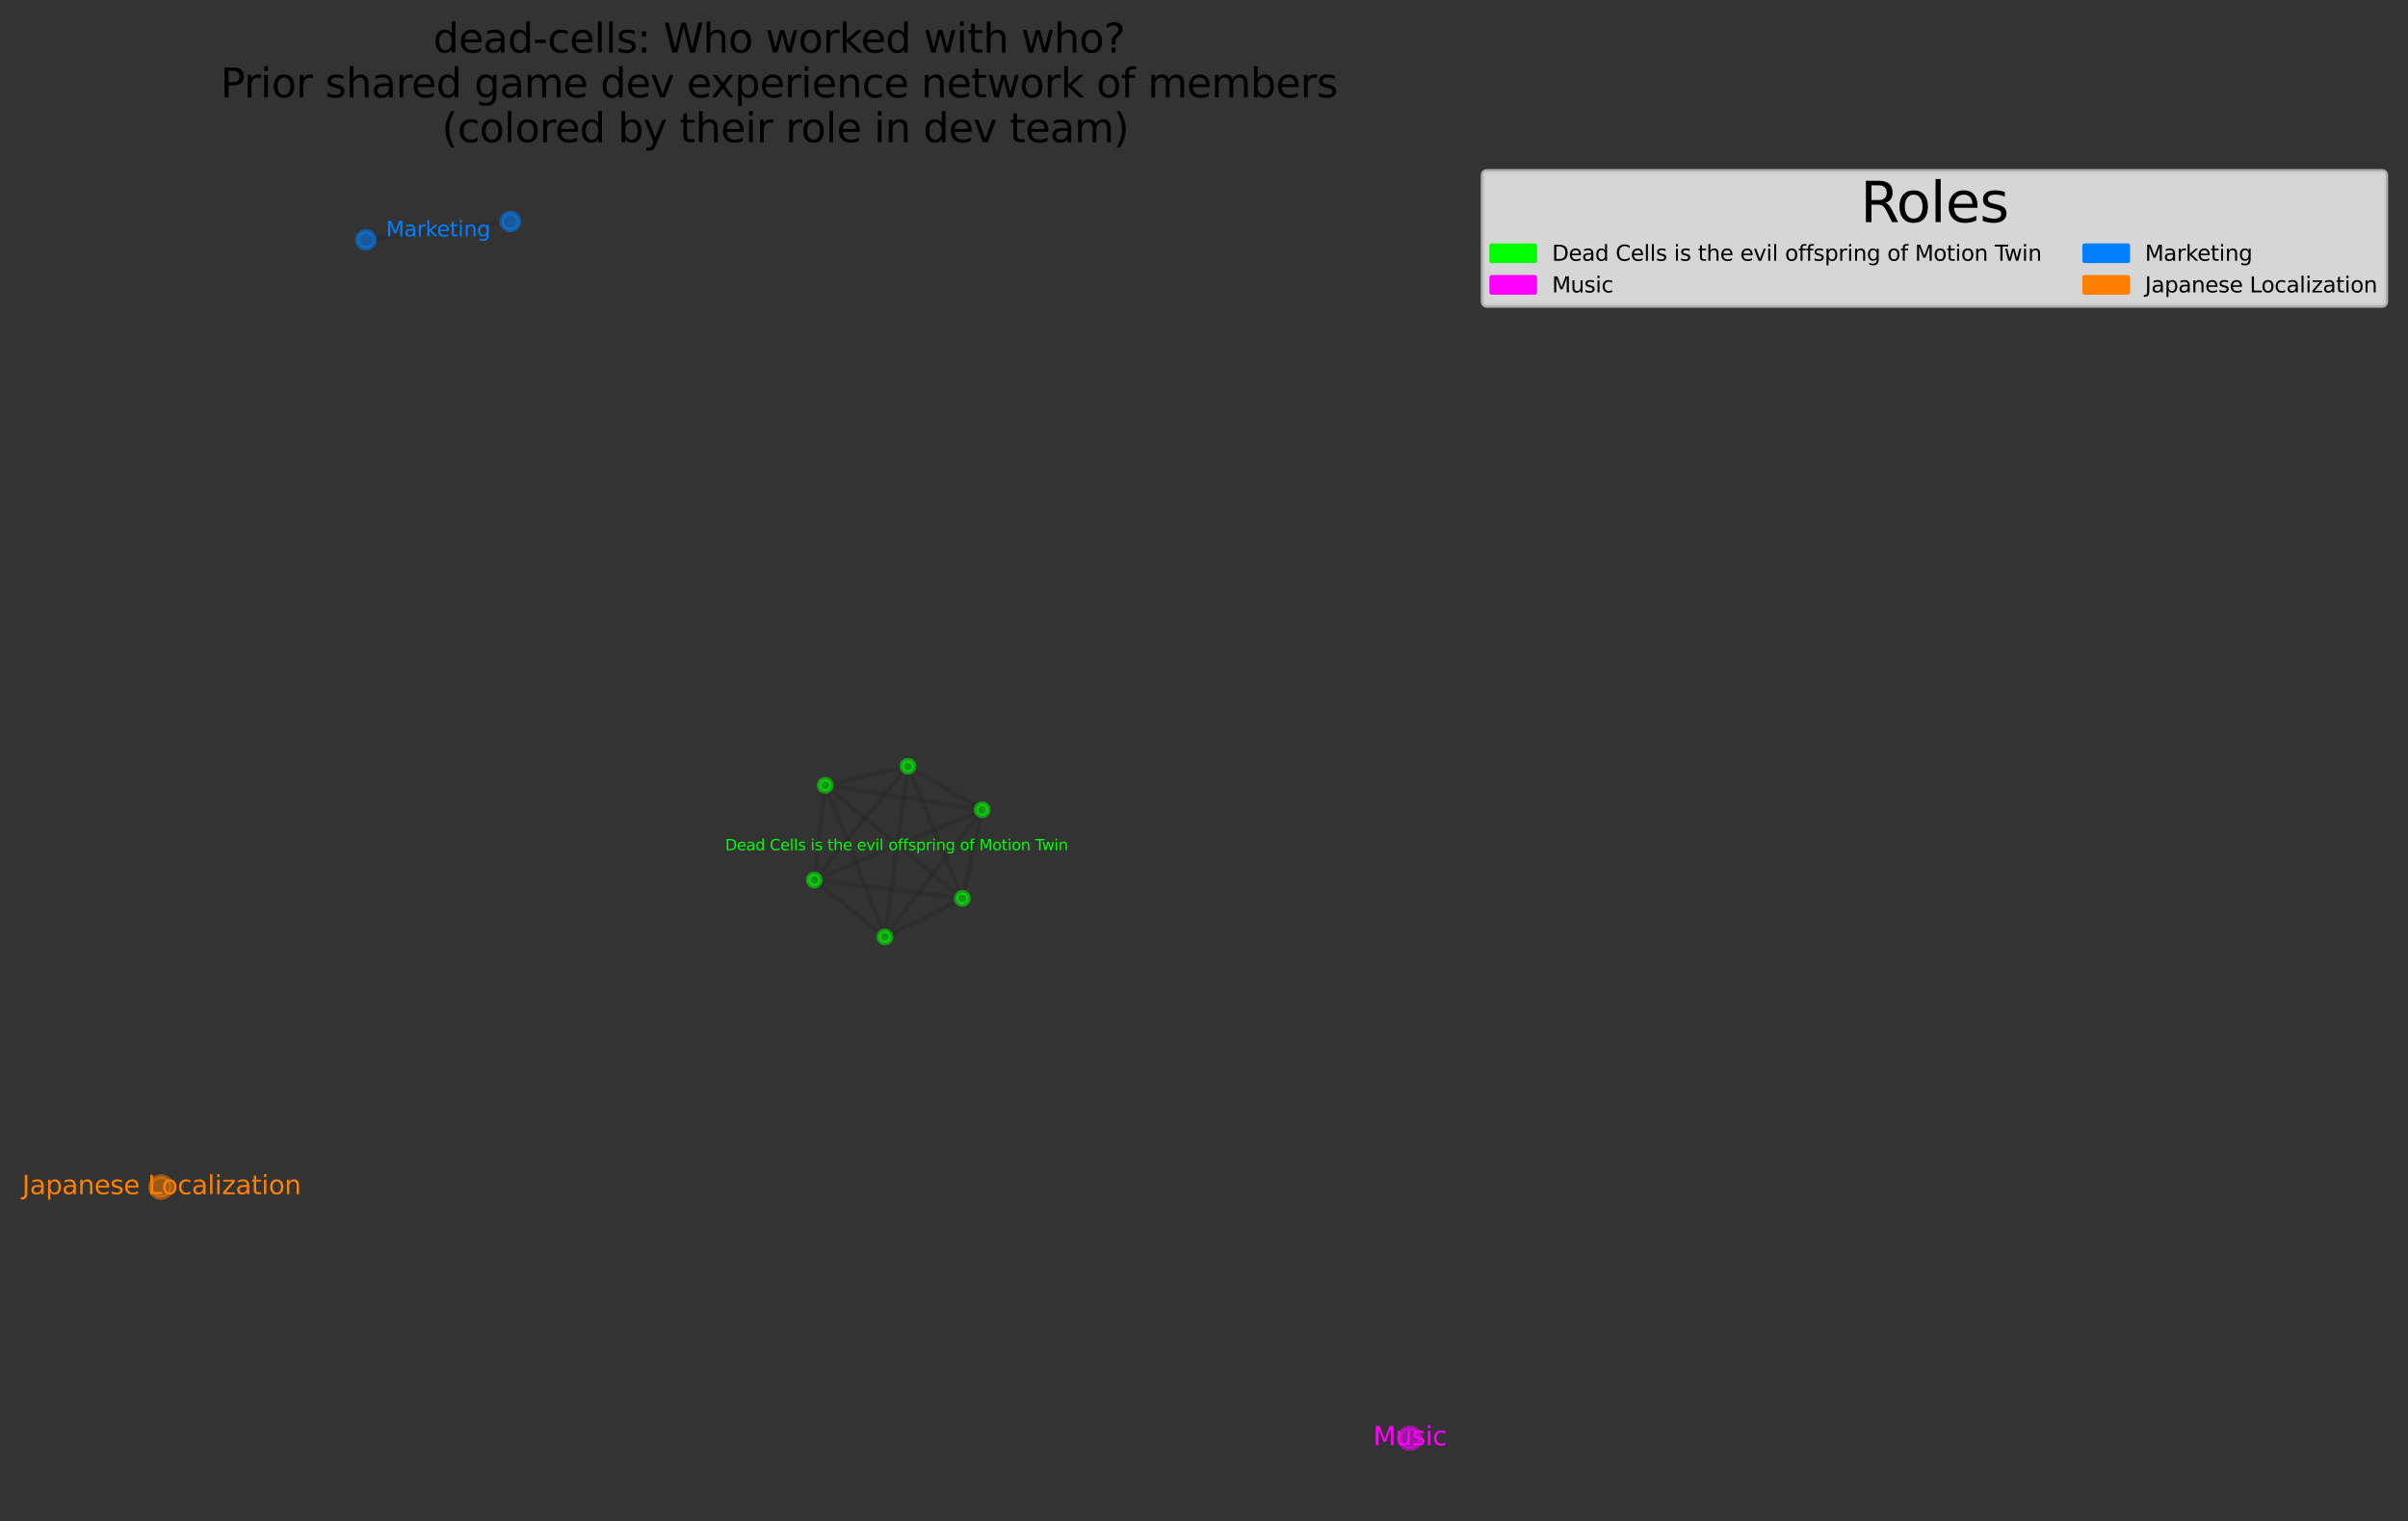 <?xml version="1.0" encoding="utf-8" standalone="no"?>
<!DOCTYPE svg PUBLIC "-//W3C//DTD SVG 1.1//EN"
  "http://www.w3.org/Graphics/SVG/1.1/DTD/svg11.dtd">
<svg height="494.272pt" version="1.1" viewBox="0 0 782.47 494.272" width="782.47pt" xmlns="http://www.w3.org/2000/svg" xmlns:xlink="http://www.w3.org/1999/xlink">
 <rect x="0" y="0" width="782.47" height="494.272" fill="#333333" stroke="none"/>
 <defs>
  <style type="text/css">*{stroke-linecap:butt;stroke-linejoin:round;}</style>
 </defs>
 <g id="figure_1">
  <g id="patch_1">
   <path d="M 0 494.272 
L 782.47 494.272 
L 782.47 0 
L 0 0 
z
" style="fill:none;"/>
  </g>
  <g id="axes_1">
   <g id="LineCollection_1">
    <path clip-path="url(#pcbb087ce78)" d="M 295.03 248.978 
L 319.161 263.118 
" style="fill:none;stroke:#000000;stroke-opacity:0.1;stroke-width:1.414;"/>
    <path clip-path="url(#pcbb087ce78)" d="M 295.03 248.978 
L 264.611 285.939 
" style="fill:none;stroke:#000000;stroke-opacity:0.1;stroke-width:1.414;"/>
    <path clip-path="url(#pcbb087ce78)" d="M 295.03 248.978 
L 287.545 304.419 
" style="fill:none;stroke:#000000;stroke-opacity:0.1;stroke-width:1.414;"/>
    <path clip-path="url(#pcbb087ce78)" d="M 295.03 248.978 
L 312.713 291.907 
" style="fill:none;stroke:#000000;stroke-opacity:0.1;stroke-width:1.414;"/>
    <path clip-path="url(#pcbb087ce78)" d="M 295.03 248.978 
L 268.172 255.154 
" style="fill:none;stroke:#000000;stroke-opacity:0.1;stroke-width:1.414;"/>
    <path clip-path="url(#pcbb087ce78)" d="M 319.161 263.118 
L 264.611 285.939 
" style="fill:none;stroke:#000000;stroke-opacity:0.1;stroke-width:1.414;"/>
    <path clip-path="url(#pcbb087ce78)" d="M 319.161 263.118 
L 287.545 304.419 
" style="fill:none;stroke:#000000;stroke-opacity:0.1;stroke-width:1.414;"/>
    <path clip-path="url(#pcbb087ce78)" d="M 319.161 263.118 
L 312.713 291.907 
" style="fill:none;stroke:#000000;stroke-opacity:0.1;stroke-width:1.414;"/>
    <path clip-path="url(#pcbb087ce78)" d="M 319.161 263.118 
L 268.172 255.154 
" style="fill:none;stroke:#000000;stroke-opacity:0.1;stroke-width:1.414;"/>
    <path clip-path="url(#pcbb087ce78)" d="M 264.611 285.939 
L 287.545 304.419 
" style="fill:none;stroke:#000000;stroke-opacity:0.1;stroke-width:1.414;"/>
    <path clip-path="url(#pcbb087ce78)" d="M 264.611 285.939 
L 312.713 291.907 
" style="fill:none;stroke:#000000;stroke-opacity:0.1;stroke-width:1.414;"/>
    <path clip-path="url(#pcbb087ce78)" d="M 264.611 285.939 
L 268.172 255.154 
" style="fill:none;stroke:#000000;stroke-opacity:0.1;stroke-width:1.414;"/>
    <path clip-path="url(#pcbb087ce78)" d="M 287.545 304.419 
L 312.713 291.907 
" style="fill:none;stroke:#000000;stroke-opacity:0.1;stroke-width:1.414;"/>
    <path clip-path="url(#pcbb087ce78)" d="M 287.545 304.419 
L 268.172 255.154 
" style="fill:none;stroke:#000000;stroke-opacity:0.1;stroke-width:1.414;"/>
    <path clip-path="url(#pcbb087ce78)" d="M 312.713 291.907 
L 268.172 255.154 
" style="fill:none;stroke:#000000;stroke-opacity:0.1;stroke-width:1.414;"/>
    <path clip-path="url(#pcbb087ce78)" d="M 118.896 77.948 
L 165.817 71.96 
" style="fill:none;stroke:#000000;stroke-opacity:0.1;stroke-width:1.414;"/>
   </g>
   <g id="PathCollection_1">
    <path clip-path="url(#pcbb087ce78)" d="M 295.03 250.969 
C 295.558 250.969 296.064 250.759 296.438 250.386 
C 296.811 250.012 297.021 249.506 297.021 248.978 
C 297.021 248.45 296.811 247.944 296.438 247.57 
C 296.064 247.197 295.558 246.987 295.03 246.987 
C 294.502 246.987 293.996 247.197 293.623 247.57 
C 293.249 247.944 293.04 248.45 293.04 248.978 
C 293.04 249.506 293.249 250.012 293.623 250.386 
C 293.996 250.759 294.502 250.969 295.03 250.969 
z
" style="fill:#00ff00;fill-opacity:0.5;stroke:#00ff00;stroke-opacity:0.5;stroke-width:1.5;"/>
    <path clip-path="url(#pcbb087ce78)" d="M 319.161 265.109 
C 319.689 265.109 320.196 264.899 320.569 264.526 
C 320.942 264.153 321.152 263.646 321.152 263.118 
C 321.152 262.591 320.942 262.084 320.569 261.711 
C 320.196 261.338 319.689 261.128 319.161 261.128 
C 318.634 261.128 318.127 261.338 317.754 261.711 
C 317.381 262.084 317.171 262.591 317.171 263.118 
C 317.171 263.646 317.381 264.153 317.754 264.526 
C 318.127 264.899 318.634 265.109 319.161 265.109 
z
" style="fill:#00ff00;fill-opacity:0.5;stroke:#00ff00;stroke-opacity:0.5;stroke-width:1.5;"/>
    <path clip-path="url(#pcbb087ce78)" d="M 264.611 287.929 
C 265.139 287.929 265.645 287.72 266.018 287.346 
C 266.392 286.973 266.601 286.467 266.601 285.939 
C 266.601 285.411 266.392 284.905 266.018 284.531 
C 265.645 284.158 265.139 283.948 264.611 283.948 
C 264.083 283.948 263.577 284.158 263.203 284.531 
C 262.83 284.905 262.62 285.411 262.62 285.939 
C 262.62 286.467 262.83 286.973 263.203 287.346 
C 263.577 287.72 264.083 287.929 264.611 287.929 
z
" style="fill:#00ff00;fill-opacity:0.5;stroke:#00ff00;stroke-opacity:0.5;stroke-width:1.5;"/>
    <path clip-path="url(#pcbb087ce78)" d="M 287.545 306.41 
C 288.073 306.41 288.58 306.2 288.953 305.827 
C 289.326 305.453 289.536 304.947 289.536 304.419 
C 289.536 303.891 289.326 303.385 288.953 303.012 
C 288.58 302.638 288.073 302.429 287.545 302.429 
C 287.017 302.429 286.511 302.638 286.138 303.012 
C 285.765 303.385 285.555 303.891 285.555 304.419 
C 285.555 304.947 285.765 305.453 286.138 305.827 
C 286.511 306.2 287.017 306.41 287.545 306.41 
z
" style="fill:#00ff00;fill-opacity:0.5;stroke:#00ff00;stroke-opacity:0.5;stroke-width:1.5;"/>
    <path clip-path="url(#pcbb087ce78)" d="M 312.713 293.897 
C 313.241 293.897 313.747 293.687 314.12 293.314 
C 314.493 292.941 314.703 292.434 314.703 291.907 
C 314.703 291.379 314.493 290.872 314.12 290.499 
C 313.747 290.126 313.241 289.916 312.713 289.916 
C 312.185 289.916 311.678 290.126 311.305 290.499 
C 310.932 290.872 310.722 291.379 310.722 291.907 
C 310.722 292.434 310.932 292.941 311.305 293.314 
C 311.678 293.687 312.185 293.897 312.713 293.897 
z
" style="fill:#00ff00;fill-opacity:0.5;stroke:#00ff00;stroke-opacity:0.5;stroke-width:1.5;"/>
    <path clip-path="url(#pcbb087ce78)" d="M 268.172 257.145 
C 268.7 257.145 269.206 256.935 269.58 256.562 
C 269.953 256.189 270.163 255.682 270.163 255.154 
C 270.163 254.626 269.953 254.12 269.58 253.747 
C 269.206 253.373 268.7 253.164 268.172 253.164 
C 267.644 253.164 267.138 253.373 266.765 253.747 
C 266.391 254.12 266.182 254.626 266.182 255.154 
C 266.182 255.682 266.391 256.189 266.765 256.562 
C 267.138 256.935 267.644 257.145 268.172 257.145 
z
" style="fill:#00ff00;fill-opacity:0.5;stroke:#00ff00;stroke-opacity:0.5;stroke-width:1.5;"/>
    <path clip-path="url(#pcbb087ce78)" d="M 118.896 80.715 
C 119.63 80.715 120.334 80.424 120.853 79.905 
C 121.372 79.386 121.664 78.682 121.664 77.948 
C 121.664 77.214 121.372 76.51 120.853 75.991 
C 120.334 75.472 119.63 75.18 118.896 75.18 
C 118.162 75.18 117.458 75.472 116.939 75.991 
C 116.42 76.51 116.129 77.214 116.129 77.948 
C 116.129 78.682 116.42 79.386 116.939 79.905 
C 117.458 80.424 118.162 80.715 118.896 80.715 
z
" style="fill:#0080ff;fill-opacity:0.5;stroke:#0080ff;stroke-opacity:0.5;stroke-width:1.5;"/>
    <path clip-path="url(#pcbb087ce78)" d="M 165.817 74.727 
C 166.551 74.727 167.255 74.436 167.774 73.917 
C 168.293 73.398 168.584 72.694 168.584 71.96 
C 168.584 71.226 168.293 70.522 167.774 70.003 
C 167.255 69.484 166.551 69.192 165.817 69.192 
C 165.083 69.192 164.379 69.484 163.86 70.003 
C 163.341 70.522 163.049 71.226 163.049 71.96 
C 163.049 72.694 163.341 73.398 163.86 73.917 
C 164.379 74.436 165.083 74.727 165.817 74.727 
z
" style="fill:#0080ff;fill-opacity:0.5;stroke:#0080ff;stroke-opacity:0.5;stroke-width:1.5;"/>
    <path clip-path="url(#pcbb087ce78)" d="M 458.121 470.712 
C 459.024 470.712 459.891 470.353 460.53 469.714 
C 461.169 469.075 461.528 468.209 461.528 467.305 
C 461.528 466.401 461.169 465.535 460.53 464.896 
C 459.891 464.257 459.024 463.898 458.121 463.898 
C 457.217 463.898 456.35 464.257 455.711 464.896 
C 455.072 465.535 454.713 466.401 454.713 467.305 
C 454.713 468.209 455.072 469.075 455.711 469.714 
C 456.35 470.353 457.217 470.712 458.121 470.712 
z
" style="fill:#ff00ff;fill-opacity:0.5;stroke:#ff00ff;stroke-opacity:0.5;stroke-width:1.5;"/>
    <path clip-path="url(#pcbb087ce78)" d="M 52.303 389.122 
C 53.206 389.122 54.073 388.763 54.712 388.124 
C 55.351 387.485 55.71 386.619 55.71 385.715 
C 55.71 384.811 55.351 383.945 54.712 383.306 
C 54.073 382.667 53.206 382.308 52.303 382.308 
C 51.399 382.308 50.532 382.667 49.893 383.306 
C 49.254 383.945 48.895 384.811 48.895 385.715 
C 48.895 386.619 49.254 387.485 49.893 388.124 
C 50.532 388.763 51.399 389.122 52.303 389.122 
z
" style="fill:#ff8000;fill-opacity:0.5;stroke:#ff8000;stroke-opacity:0.5;stroke-width:1.5;"/>
   </g>
   <g id="text_1">
    <!-- Dead Cells is the evil offspring of Motion Twin -->
    <g style="fill:#00ff00;" transform="translate(235.665 276.268)scale(0.049 -0.049)">
     <defs>
      <path d="M 1259 4147 
L 1259 519 
L 2022 519 
Q 2988 519 3436 956 
Q 3884 1394 3884 2338 
Q 3884 3275 3436 3711 
Q 2988 4147 2022 4147 
L 1259 4147 
z
M 628 4666 
L 1925 4666 
Q 3281 4666 3915 4102 
Q 4550 3538 4550 2338 
Q 4550 1131 3912 565 
Q 3275 0 1925 0 
L 628 0 
L 628 4666 
z
" id="DejaVuSans-44" transform="scale(0.016)"/>
      <path d="M 3597 1894 
L 3597 1613 
L 953 1613 
Q 991 1019 1311 708 
Q 1631 397 2203 397 
Q 2534 397 2845 478 
Q 3156 559 3463 722 
L 3463 178 
Q 3153 47 2828 -22 
Q 2503 -91 2169 -91 
Q 1331 -91 842 396 
Q 353 884 353 1716 
Q 353 2575 817 3079 
Q 1281 3584 2069 3584 
Q 2775 3584 3186 3129 
Q 3597 2675 3597 1894 
z
M 3022 2063 
Q 3016 2534 2758 2815 
Q 2500 3097 2075 3097 
Q 1594 3097 1305 2825 
Q 1016 2553 972 2059 
L 3022 2063 
z
" id="DejaVuSans-65" transform="scale(0.016)"/>
      <path d="M 2194 1759 
Q 1497 1759 1228 1600 
Q 959 1441 959 1056 
Q 959 750 1161 570 
Q 1363 391 1709 391 
Q 2188 391 2477 730 
Q 2766 1069 2766 1631 
L 2766 1759 
L 2194 1759 
z
M 3341 1997 
L 3341 0 
L 2766 0 
L 2766 531 
Q 2569 213 2275 61 
Q 1981 -91 1556 -91 
Q 1019 -91 701 211 
Q 384 513 384 1019 
Q 384 1609 779 1909 
Q 1175 2209 1959 2209 
L 2766 2209 
L 2766 2266 
Q 2766 2663 2505 2880 
Q 2244 3097 1772 3097 
Q 1472 3097 1187 3025 
Q 903 2953 641 2809 
L 641 3341 
Q 956 3463 1253 3523 
Q 1550 3584 1831 3584 
Q 2591 3584 2966 3190 
Q 3341 2797 3341 1997 
z
" id="DejaVuSans-61" transform="scale(0.016)"/>
      <path d="M 2906 2969 
L 2906 4863 
L 3481 4863 
L 3481 0 
L 2906 0 
L 2906 525 
Q 2725 213 2448 61 
Q 2172 -91 1784 -91 
Q 1150 -91 751 415 
Q 353 922 353 1747 
Q 353 2572 751 3078 
Q 1150 3584 1784 3584 
Q 2172 3584 2448 3432 
Q 2725 3281 2906 2969 
z
M 947 1747 
Q 947 1113 1208 752 
Q 1469 391 1925 391 
Q 2381 391 2643 752 
Q 2906 1113 2906 1747 
Q 2906 2381 2643 2742 
Q 2381 3103 1925 3103 
Q 1469 3103 1208 2742 
Q 947 2381 947 1747 
z
" id="DejaVuSans-64" transform="scale(0.016)"/>
      <path id="DejaVuSans-20" transform="scale(0.016)"/>
      <path d="M 4122 4306 
L 4122 3641 
Q 3803 3938 3442 4084 
Q 3081 4231 2675 4231 
Q 1875 4231 1450 3742 
Q 1025 3253 1025 2328 
Q 1025 1406 1450 917 
Q 1875 428 2675 428 
Q 3081 428 3442 575 
Q 3803 722 4122 1019 
L 4122 359 
Q 3791 134 3420 21 
Q 3050 -91 2638 -91 
Q 1578 -91 968 557 
Q 359 1206 359 2328 
Q 359 3453 968 4101 
Q 1578 4750 2638 4750 
Q 3056 4750 3426 4639 
Q 3797 4528 4122 4306 
z
" id="DejaVuSans-43" transform="scale(0.016)"/>
      <path d="M 603 4863 
L 1178 4863 
L 1178 0 
L 603 0 
L 603 4863 
z
" id="DejaVuSans-6c" transform="scale(0.016)"/>
      <path d="M 2834 3397 
L 2834 2853 
Q 2591 2978 2328 3040 
Q 2066 3103 1784 3103 
Q 1356 3103 1142 2972 
Q 928 2841 928 2578 
Q 928 2378 1081 2264 
Q 1234 2150 1697 2047 
L 1894 2003 
Q 2506 1872 2764 1633 
Q 3022 1394 3022 966 
Q 3022 478 2636 193 
Q 2250 -91 1575 -91 
Q 1294 -91 989 -36 
Q 684 19 347 128 
L 347 722 
Q 666 556 975 473 
Q 1284 391 1588 391 
Q 1994 391 2212 530 
Q 2431 669 2431 922 
Q 2431 1156 2273 1281 
Q 2116 1406 1581 1522 
L 1381 1569 
Q 847 1681 609 1914 
Q 372 2147 372 2553 
Q 372 3047 722 3315 
Q 1072 3584 1716 3584 
Q 2034 3584 2315 3537 
Q 2597 3491 2834 3397 
z
" id="DejaVuSans-73" transform="scale(0.016)"/>
      <path d="M 603 3500 
L 1178 3500 
L 1178 0 
L 603 0 
L 603 3500 
z
M 603 4863 
L 1178 4863 
L 1178 4134 
L 603 4134 
L 603 4863 
z
" id="DejaVuSans-69" transform="scale(0.016)"/>
      <path d="M 1172 4494 
L 1172 3500 
L 2356 3500 
L 2356 3053 
L 1172 3053 
L 1172 1153 
Q 1172 725 1289 603 
Q 1406 481 1766 481 
L 2356 481 
L 2356 0 
L 1766 0 
Q 1100 0 847 248 
Q 594 497 594 1153 
L 594 3053 
L 172 3053 
L 172 3500 
L 594 3500 
L 594 4494 
L 1172 4494 
z
" id="DejaVuSans-74" transform="scale(0.016)"/>
      <path d="M 3513 2113 
L 3513 0 
L 2938 0 
L 2938 2094 
Q 2938 2591 2744 2837 
Q 2550 3084 2163 3084 
Q 1697 3084 1428 2787 
Q 1159 2491 1159 1978 
L 1159 0 
L 581 0 
L 581 4863 
L 1159 4863 
L 1159 2956 
Q 1366 3272 1645 3428 
Q 1925 3584 2291 3584 
Q 2894 3584 3203 3211 
Q 3513 2838 3513 2113 
z
" id="DejaVuSans-68" transform="scale(0.016)"/>
      <path d="M 191 3500 
L 800 3500 
L 1894 563 
L 2988 3500 
L 3597 3500 
L 2284 0 
L 1503 0 
L 191 3500 
z
" id="DejaVuSans-76" transform="scale(0.016)"/>
      <path d="M 1959 3097 
Q 1497 3097 1228 2736 
Q 959 2375 959 1747 
Q 959 1119 1226 758 
Q 1494 397 1959 397 
Q 2419 397 2687 759 
Q 2956 1122 2956 1747 
Q 2956 2369 2687 2733 
Q 2419 3097 1959 3097 
z
M 1959 3584 
Q 2709 3584 3137 3096 
Q 3566 2609 3566 1747 
Q 3566 888 3137 398 
Q 2709 -91 1959 -91 
Q 1206 -91 779 398 
Q 353 888 353 1747 
Q 353 2609 779 3096 
Q 1206 3584 1959 3584 
z
" id="DejaVuSans-6f" transform="scale(0.016)"/>
      <path d="M 2375 4863 
L 2375 4384 
L 1825 4384 
Q 1516 4384 1395 4259 
Q 1275 4134 1275 3809 
L 1275 3500 
L 2222 3500 
L 2222 3053 
L 1275 3053 
L 1275 0 
L 697 0 
L 697 3053 
L 147 3053 
L 147 3500 
L 697 3500 
L 697 3744 
Q 697 4328 969 4595 
Q 1241 4863 1831 4863 
L 2375 4863 
z
" id="DejaVuSans-66" transform="scale(0.016)"/>
      <path d="M 1159 525 
L 1159 -1331 
L 581 -1331 
L 581 3500 
L 1159 3500 
L 1159 2969 
Q 1341 3281 1617 3432 
Q 1894 3584 2278 3584 
Q 2916 3584 3314 3078 
Q 3713 2572 3713 1747 
Q 3713 922 3314 415 
Q 2916 -91 2278 -91 
Q 1894 -91 1617 61 
Q 1341 213 1159 525 
z
M 3116 1747 
Q 3116 2381 2855 2742 
Q 2594 3103 2138 3103 
Q 1681 3103 1420 2742 
Q 1159 2381 1159 1747 
Q 1159 1113 1420 752 
Q 1681 391 2138 391 
Q 2594 391 2855 752 
Q 3116 1113 3116 1747 
z
" id="DejaVuSans-70" transform="scale(0.016)"/>
      <path d="M 2631 2963 
Q 2534 3019 2420 3045 
Q 2306 3072 2169 3072 
Q 1681 3072 1420 2755 
Q 1159 2438 1159 1844 
L 1159 0 
L 581 0 
L 581 3500 
L 1159 3500 
L 1159 2956 
Q 1341 3275 1631 3429 
Q 1922 3584 2338 3584 
Q 2397 3584 2469 3576 
Q 2541 3569 2628 3553 
L 2631 2963 
z
" id="DejaVuSans-72" transform="scale(0.016)"/>
      <path d="M 3513 2113 
L 3513 0 
L 2938 0 
L 2938 2094 
Q 2938 2591 2744 2837 
Q 2550 3084 2163 3084 
Q 1697 3084 1428 2787 
Q 1159 2491 1159 1978 
L 1159 0 
L 581 0 
L 581 3500 
L 1159 3500 
L 1159 2956 
Q 1366 3272 1645 3428 
Q 1925 3584 2291 3584 
Q 2894 3584 3203 3211 
Q 3513 2838 3513 2113 
z
" id="DejaVuSans-6e" transform="scale(0.016)"/>
      <path d="M 2906 1791 
Q 2906 2416 2648 2759 
Q 2391 3103 1925 3103 
Q 1463 3103 1205 2759 
Q 947 2416 947 1791 
Q 947 1169 1205 825 
Q 1463 481 1925 481 
Q 2391 481 2648 825 
Q 2906 1169 2906 1791 
z
M 3481 434 
Q 3481 -459 3084 -895 
Q 2688 -1331 1869 -1331 
Q 1566 -1331 1297 -1286 
Q 1028 -1241 775 -1147 
L 775 -588 
Q 1028 -725 1275 -790 
Q 1522 -856 1778 -856 
Q 2344 -856 2625 -561 
Q 2906 -266 2906 331 
L 2906 616 
Q 2728 306 2450 153 
Q 2172 0 1784 0 
Q 1141 0 747 490 
Q 353 981 353 1791 
Q 353 2603 747 3093 
Q 1141 3584 1784 3584 
Q 2172 3584 2450 3431 
Q 2728 3278 2906 2969 
L 2906 3500 
L 3481 3500 
L 3481 434 
z
" id="DejaVuSans-67" transform="scale(0.016)"/>
      <path d="M 628 4666 
L 1569 4666 
L 2759 1491 
L 3956 4666 
L 4897 4666 
L 4897 0 
L 4281 0 
L 4281 4097 
L 3078 897 
L 2444 897 
L 1241 4097 
L 1241 0 
L 628 0 
L 628 4666 
z
" id="DejaVuSans-4d" transform="scale(0.016)"/>
      <path d="M -19 4666 
L 3928 4666 
L 3928 4134 
L 2272 4134 
L 2272 0 
L 1638 0 
L 1638 4134 
L -19 4134 
L -19 4666 
z
" id="DejaVuSans-54" transform="scale(0.016)"/>
      <path d="M 269 3500 
L 844 3500 
L 1563 769 
L 2278 3500 
L 2956 3500 
L 3675 769 
L 4391 3500 
L 4966 3500 
L 4050 0 
L 3372 0 
L 2619 2869 
L 1863 0 
L 1184 0 
L 269 3500 
z
" id="DejaVuSans-77" transform="scale(0.016)"/>
     </defs>
     <use xlink:href="#DejaVuSans-44"/>
     <use x="77.002" xlink:href="#DejaVuSans-65"/>
     <use x="138.525" xlink:href="#DejaVuSans-61"/>
     <use x="199.805" xlink:href="#DejaVuSans-64"/>
     <use x="263.281" xlink:href="#DejaVuSans-20"/>
     <use x="295.068" xlink:href="#DejaVuSans-43"/>
     <use x="364.893" xlink:href="#DejaVuSans-65"/>
     <use x="426.416" xlink:href="#DejaVuSans-6c"/>
     <use x="454.199" xlink:href="#DejaVuSans-6c"/>
     <use x="481.982" xlink:href="#DejaVuSans-73"/>
     <use x="534.082" xlink:href="#DejaVuSans-20"/>
     <use x="565.869" xlink:href="#DejaVuSans-69"/>
     <use x="593.652" xlink:href="#DejaVuSans-73"/>
     <use x="645.752" xlink:href="#DejaVuSans-20"/>
     <use x="677.539" xlink:href="#DejaVuSans-74"/>
     <use x="716.748" xlink:href="#DejaVuSans-68"/>
     <use x="780.127" xlink:href="#DejaVuSans-65"/>
     <use x="841.65" xlink:href="#DejaVuSans-20"/>
     <use x="873.438" xlink:href="#DejaVuSans-65"/>
     <use x="934.961" xlink:href="#DejaVuSans-76"/>
     <use x="994.141" xlink:href="#DejaVuSans-69"/>
     <use x="1021.924" xlink:href="#DejaVuSans-6c"/>
     <use x="1049.707" xlink:href="#DejaVuSans-20"/>
     <use x="1081.494" xlink:href="#DejaVuSans-6f"/>
     <use x="1142.676" xlink:href="#DejaVuSans-66"/>
     <use x="1177.881" xlink:href="#DejaVuSans-66"/>
     <use x="1213.086" xlink:href="#DejaVuSans-73"/>
     <use x="1265.186" xlink:href="#DejaVuSans-70"/>
     <use x="1328.662" xlink:href="#DejaVuSans-72"/>
     <use x="1369.775" xlink:href="#DejaVuSans-69"/>
     <use x="1397.559" xlink:href="#DejaVuSans-6e"/>
     <use x="1460.938" xlink:href="#DejaVuSans-67"/>
     <use x="1524.414" xlink:href="#DejaVuSans-20"/>
     <use x="1556.201" xlink:href="#DejaVuSans-6f"/>
     <use x="1617.383" xlink:href="#DejaVuSans-66"/>
     <use x="1652.588" xlink:href="#DejaVuSans-20"/>
     <use x="1684.375" xlink:href="#DejaVuSans-4d"/>
     <use x="1770.654" xlink:href="#DejaVuSans-6f"/>
     <use x="1831.836" xlink:href="#DejaVuSans-74"/>
     <use x="1871.045" xlink:href="#DejaVuSans-69"/>
     <use x="1898.828" xlink:href="#DejaVuSans-6f"/>
     <use x="1960.01" xlink:href="#DejaVuSans-6e"/>
     <use x="2023.389" xlink:href="#DejaVuSans-20"/>
     <use x="2055.176" xlink:href="#DejaVuSans-54"/>
     <use x="2099.76" xlink:href="#DejaVuSans-77"/>
     <use x="2181.547" xlink:href="#DejaVuSans-69"/>
     <use x="2209.33" xlink:href="#DejaVuSans-6e"/>
    </g>
   </g>
   <g id="text_2">
    <!-- Music -->
    <g style="fill:#ff00ff;" transform="translate(446.219 469.614)scale(0.084 -0.084)">
     <defs>
      <path d="M 544 1381 
L 544 3500 
L 1119 3500 
L 1119 1403 
Q 1119 906 1312 657 
Q 1506 409 1894 409 
Q 2359 409 2629 706 
Q 2900 1003 2900 1516 
L 2900 3500 
L 3475 3500 
L 3475 0 
L 2900 0 
L 2900 538 
Q 2691 219 2414 64 
Q 2138 -91 1772 -91 
Q 1169 -91 856 284 
Q 544 659 544 1381 
z
M 1991 3584 
L 1991 3584 
z
" id="DejaVuSans-75" transform="scale(0.016)"/>
      <path d="M 3122 3366 
L 3122 2828 
Q 2878 2963 2633 3030 
Q 2388 3097 2138 3097 
Q 1578 3097 1268 2742 
Q 959 2388 959 1747 
Q 959 1106 1268 751 
Q 1578 397 2138 397 
Q 2388 397 2633 464 
Q 2878 531 3122 666 
L 3122 134 
Q 2881 22 2623 -34 
Q 2366 -91 2075 -91 
Q 1284 -91 818 406 
Q 353 903 353 1747 
Q 353 2603 823 3093 
Q 1294 3584 2113 3584 
Q 2378 3584 2631 3529 
Q 2884 3475 3122 3366 
z
" id="DejaVuSans-63" transform="scale(0.016)"/>
     </defs>
     <use xlink:href="#DejaVuSans-4d"/>
     <use x="86.279" xlink:href="#DejaVuSans-75"/>
     <use x="149.658" xlink:href="#DejaVuSans-73"/>
     <use x="201.758" xlink:href="#DejaVuSans-69"/>
     <use x="229.541" xlink:href="#DejaVuSans-63"/>
    </g>
   </g>
   <g id="text_3">
    <!-- Marketing -->
    <g style="fill:#0080ff;" transform="translate(125.424 76.829)scale(0.068 -0.068)">
     <defs>
      <path d="M 581 4863 
L 1159 4863 
L 1159 1991 
L 2875 3500 
L 3609 3500 
L 1753 1863 
L 3688 0 
L 2938 0 
L 1159 1709 
L 1159 0 
L 581 0 
L 581 4863 
z
" id="DejaVuSans-6b" transform="scale(0.016)"/>
     </defs>
     <use xlink:href="#DejaVuSans-4d"/>
     <use x="86.279" xlink:href="#DejaVuSans-61"/>
     <use x="147.559" xlink:href="#DejaVuSans-72"/>
     <use x="188.672" xlink:href="#DejaVuSans-6b"/>
     <use x="242.957" xlink:href="#DejaVuSans-65"/>
     <use x="304.48" xlink:href="#DejaVuSans-74"/>
     <use x="343.689" xlink:href="#DejaVuSans-69"/>
     <use x="371.473" xlink:href="#DejaVuSans-6e"/>
     <use x="434.852" xlink:href="#DejaVuSans-67"/>
    </g>
   </g>
   <g id="text_4">
    <!-- Japanese Localization -->
    <g style="fill:#ff8000;" transform="translate(7.2 388.024)scale(0.084 -0.084)">
     <defs>
      <path d="M 628 4666 
L 1259 4666 
L 1259 325 
Q 1259 -519 939 -900 
Q 619 -1281 -91 -1281 
L -331 -1281 
L -331 -750 
L -134 -750 
Q 284 -750 456 -515 
Q 628 -281 628 325 
L 628 4666 
z
" id="DejaVuSans-4a" transform="scale(0.016)"/>
      <path d="M 628 4666 
L 1259 4666 
L 1259 531 
L 3531 531 
L 3531 0 
L 628 0 
L 628 4666 
z
" id="DejaVuSans-4c" transform="scale(0.016)"/>
      <path d="M 353 3500 
L 3084 3500 
L 3084 2975 
L 922 459 
L 3084 459 
L 3084 0 
L 275 0 
L 275 525 
L 2438 3041 
L 353 3041 
L 353 3500 
z
" id="DejaVuSans-7a" transform="scale(0.016)"/>
     </defs>
     <use xlink:href="#DejaVuSans-4a"/>
     <use x="29.492" xlink:href="#DejaVuSans-61"/>
     <use x="90.771" xlink:href="#DejaVuSans-70"/>
     <use x="154.248" xlink:href="#DejaVuSans-61"/>
     <use x="215.527" xlink:href="#DejaVuSans-6e"/>
     <use x="278.906" xlink:href="#DejaVuSans-65"/>
     <use x="340.43" xlink:href="#DejaVuSans-73"/>
     <use x="392.529" xlink:href="#DejaVuSans-65"/>
     <use x="454.053" xlink:href="#DejaVuSans-20"/>
     <use x="485.84" xlink:href="#DejaVuSans-4c"/>
     <use x="539.803" xlink:href="#DejaVuSans-6f"/>
     <use x="600.984" xlink:href="#DejaVuSans-63"/>
     <use x="655.965" xlink:href="#DejaVuSans-61"/>
     <use x="717.244" xlink:href="#DejaVuSans-6c"/>
     <use x="745.027" xlink:href="#DejaVuSans-69"/>
     <use x="772.811" xlink:href="#DejaVuSans-7a"/>
     <use x="825.301" xlink:href="#DejaVuSans-61"/>
     <use x="886.58" xlink:href="#DejaVuSans-74"/>
     <use x="925.789" xlink:href="#DejaVuSans-69"/>
     <use x="953.572" xlink:href="#DejaVuSans-6f"/>
     <use x="1014.754" xlink:href="#DejaVuSans-6e"/>
    </g>
   </g>
   <g id="text_5">
    <!-- dead-cells: Who worked with who?  -->
    <g transform="translate(140.747 17.078)scale(0.13 -0.13)">
     <defs>
      <path d="M 313 2009 
L 1997 2009 
L 1997 1497 
L 313 1497 
L 313 2009 
z
" id="DejaVuSans-2d" transform="scale(0.016)"/>
      <path d="M 750 794 
L 1409 794 
L 1409 0 
L 750 0 
L 750 794 
z
M 750 3309 
L 1409 3309 
L 1409 2516 
L 750 2516 
L 750 3309 
z
" id="DejaVuSans-3a" transform="scale(0.016)"/>
      <path d="M 213 4666 
L 850 4666 
L 1831 722 
L 2809 4666 
L 3519 4666 
L 4500 722 
L 5478 4666 
L 6119 4666 
L 4947 0 
L 4153 0 
L 3169 4050 
L 2175 0 
L 1381 0 
L 213 4666 
z
" id="DejaVuSans-57" transform="scale(0.016)"/>
      <path d="M 1222 794 
L 1856 794 
L 1856 0 
L 1222 0 
L 1222 794 
z
M 1838 1253 
L 1241 1253 
L 1241 1734 
Q 1241 2050 1328 2253 
Q 1416 2456 1697 2725 
L 1978 3003 
Q 2156 3169 2236 3316 
Q 2316 3463 2316 3616 
Q 2316 3894 2111 4066 
Q 1906 4238 1569 4238 
Q 1322 4238 1042 4128 
Q 763 4019 459 3809 
L 459 4397 
Q 753 4575 1054 4662 
Q 1356 4750 1678 4750 
Q 2253 4750 2601 4447 
Q 2950 4144 2950 3647 
Q 2950 3409 2837 3195 
Q 2725 2981 2444 2713 
L 2169 2444 
Q 2022 2297 1961 2214 
Q 1900 2131 1875 2053 
Q 1856 1988 1847 1894 
Q 1838 1800 1838 1638 
L 1838 1253 
z
" id="DejaVuSans-3f" transform="scale(0.016)"/>
     </defs>
     <use xlink:href="#DejaVuSans-64"/>
     <use x="63.477" xlink:href="#DejaVuSans-65"/>
     <use x="125" xlink:href="#DejaVuSans-61"/>
     <use x="186.279" xlink:href="#DejaVuSans-64"/>
     <use x="249.756" xlink:href="#DejaVuSans-2d"/>
     <use x="285.84" xlink:href="#DejaVuSans-63"/>
     <use x="340.82" xlink:href="#DejaVuSans-65"/>
     <use x="402.344" xlink:href="#DejaVuSans-6c"/>
     <use x="430.127" xlink:href="#DejaVuSans-6c"/>
     <use x="457.91" xlink:href="#DejaVuSans-73"/>
     <use x="510.01" xlink:href="#DejaVuSans-3a"/>
     <use x="543.701" xlink:href="#DejaVuSans-20"/>
     <use x="575.488" xlink:href="#DejaVuSans-57"/>
     <use x="674.365" xlink:href="#DejaVuSans-68"/>
     <use x="737.744" xlink:href="#DejaVuSans-6f"/>
     <use x="798.926" xlink:href="#DejaVuSans-20"/>
     <use x="830.713" xlink:href="#DejaVuSans-77"/>
     <use x="912.5" xlink:href="#DejaVuSans-6f"/>
     <use x="973.682" xlink:href="#DejaVuSans-72"/>
     <use x="1014.795" xlink:href="#DejaVuSans-6b"/>
     <use x="1069.08" xlink:href="#DejaVuSans-65"/>
     <use x="1130.604" xlink:href="#DejaVuSans-64"/>
     <use x="1194.08" xlink:href="#DejaVuSans-20"/>
     <use x="1225.867" xlink:href="#DejaVuSans-77"/>
     <use x="1307.654" xlink:href="#DejaVuSans-69"/>
     <use x="1335.438" xlink:href="#DejaVuSans-74"/>
     <use x="1374.646" xlink:href="#DejaVuSans-68"/>
     <use x="1438.025" xlink:href="#DejaVuSans-20"/>
     <use x="1469.812" xlink:href="#DejaVuSans-77"/>
     <use x="1551.6" xlink:href="#DejaVuSans-68"/>
     <use x="1614.979" xlink:href="#DejaVuSans-6f"/>
     <use x="1676.16" xlink:href="#DejaVuSans-3f"/>
     <use x="1729.236" xlink:href="#DejaVuSans-20"/>
    </g>
    <!-- Prior shared game dev experience network of members  -->
    <g transform="translate(71.661 31.635)scale(0.13 -0.13)">
     <defs>
      <path d="M 1259 4147 
L 1259 2394 
L 2053 2394 
Q 2494 2394 2734 2622 
Q 2975 2850 2975 3272 
Q 2975 3691 2734 3919 
Q 2494 4147 2053 4147 
L 1259 4147 
z
M 628 4666 
L 2053 4666 
Q 2838 4666 3239 4311 
Q 3641 3956 3641 3272 
Q 3641 2581 3239 2228 
Q 2838 1875 2053 1875 
L 1259 1875 
L 1259 0 
L 628 0 
L 628 4666 
z
" id="DejaVuSans-50" transform="scale(0.016)"/>
      <path d="M 3328 2828 
Q 3544 3216 3844 3400 
Q 4144 3584 4550 3584 
Q 5097 3584 5394 3201 
Q 5691 2819 5691 2113 
L 5691 0 
L 5113 0 
L 5113 2094 
Q 5113 2597 4934 2840 
Q 4756 3084 4391 3084 
Q 3944 3084 3684 2787 
Q 3425 2491 3425 1978 
L 3425 0 
L 2847 0 
L 2847 2094 
Q 2847 2600 2669 2842 
Q 2491 3084 2119 3084 
Q 1678 3084 1418 2786 
Q 1159 2488 1159 1978 
L 1159 0 
L 581 0 
L 581 3500 
L 1159 3500 
L 1159 2956 
Q 1356 3278 1631 3431 
Q 1906 3584 2284 3584 
Q 2666 3584 2933 3390 
Q 3200 3197 3328 2828 
z
" id="DejaVuSans-6d" transform="scale(0.016)"/>
      <path d="M 3513 3500 
L 2247 1797 
L 3578 0 
L 2900 0 
L 1881 1375 
L 863 0 
L 184 0 
L 1544 1831 
L 300 3500 
L 978 3500 
L 1906 2253 
L 2834 3500 
L 3513 3500 
z
" id="DejaVuSans-78" transform="scale(0.016)"/>
      <path d="M 3116 1747 
Q 3116 2381 2855 2742 
Q 2594 3103 2138 3103 
Q 1681 3103 1420 2742 
Q 1159 2381 1159 1747 
Q 1159 1113 1420 752 
Q 1681 391 2138 391 
Q 2594 391 2855 752 
Q 3116 1113 3116 1747 
z
M 1159 2969 
Q 1341 3281 1617 3432 
Q 1894 3584 2278 3584 
Q 2916 3584 3314 3078 
Q 3713 2572 3713 1747 
Q 3713 922 3314 415 
Q 2916 -91 2278 -91 
Q 1894 -91 1617 61 
Q 1341 213 1159 525 
L 1159 0 
L 581 0 
L 581 4863 
L 1159 4863 
L 1159 2969 
z
" id="DejaVuSans-62" transform="scale(0.016)"/>
     </defs>
     <use xlink:href="#DejaVuSans-50"/>
     <use x="58.553" xlink:href="#DejaVuSans-72"/>
     <use x="99.666" xlink:href="#DejaVuSans-69"/>
     <use x="127.449" xlink:href="#DejaVuSans-6f"/>
     <use x="188.631" xlink:href="#DejaVuSans-72"/>
     <use x="229.744" xlink:href="#DejaVuSans-20"/>
     <use x="261.531" xlink:href="#DejaVuSans-73"/>
     <use x="313.631" xlink:href="#DejaVuSans-68"/>
     <use x="377.01" xlink:href="#DejaVuSans-61"/>
     <use x="438.289" xlink:href="#DejaVuSans-72"/>
     <use x="477.152" xlink:href="#DejaVuSans-65"/>
     <use x="538.676" xlink:href="#DejaVuSans-64"/>
     <use x="602.152" xlink:href="#DejaVuSans-20"/>
     <use x="633.939" xlink:href="#DejaVuSans-67"/>
     <use x="697.416" xlink:href="#DejaVuSans-61"/>
     <use x="758.695" xlink:href="#DejaVuSans-6d"/>
     <use x="856.107" xlink:href="#DejaVuSans-65"/>
     <use x="917.631" xlink:href="#DejaVuSans-20"/>
     <use x="949.418" xlink:href="#DejaVuSans-64"/>
     <use x="1012.895" xlink:href="#DejaVuSans-65"/>
     <use x="1074.418" xlink:href="#DejaVuSans-76"/>
     <use x="1133.598" xlink:href="#DejaVuSans-20"/>
     <use x="1165.385" xlink:href="#DejaVuSans-65"/>
     <use x="1225.158" xlink:href="#DejaVuSans-78"/>
     <use x="1284.338" xlink:href="#DejaVuSans-70"/>
     <use x="1347.814" xlink:href="#DejaVuSans-65"/>
     <use x="1409.338" xlink:href="#DejaVuSans-72"/>
     <use x="1450.451" xlink:href="#DejaVuSans-69"/>
     <use x="1478.234" xlink:href="#DejaVuSans-65"/>
     <use x="1539.758" xlink:href="#DejaVuSans-6e"/>
     <use x="1603.137" xlink:href="#DejaVuSans-63"/>
     <use x="1658.117" xlink:href="#DejaVuSans-65"/>
     <use x="1719.641" xlink:href="#DejaVuSans-20"/>
     <use x="1751.428" xlink:href="#DejaVuSans-6e"/>
     <use x="1814.807" xlink:href="#DejaVuSans-65"/>
     <use x="1876.33" xlink:href="#DejaVuSans-74"/>
     <use x="1915.539" xlink:href="#DejaVuSans-77"/>
     <use x="1997.326" xlink:href="#DejaVuSans-6f"/>
     <use x="2058.508" xlink:href="#DejaVuSans-72"/>
     <use x="2099.621" xlink:href="#DejaVuSans-6b"/>
     <use x="2157.531" xlink:href="#DejaVuSans-20"/>
     <use x="2189.318" xlink:href="#DejaVuSans-6f"/>
     <use x="2250.5" xlink:href="#DejaVuSans-66"/>
     <use x="2285.705" xlink:href="#DejaVuSans-20"/>
     <use x="2317.492" xlink:href="#DejaVuSans-6d"/>
     <use x="2414.904" xlink:href="#DejaVuSans-65"/>
     <use x="2476.428" xlink:href="#DejaVuSans-6d"/>
     <use x="2573.84" xlink:href="#DejaVuSans-62"/>
     <use x="2637.316" xlink:href="#DejaVuSans-65"/>
     <use x="2698.84" xlink:href="#DejaVuSans-72"/>
     <use x="2739.953" xlink:href="#DejaVuSans-73"/>
     <use x="2792.053" xlink:href="#DejaVuSans-20"/>
    </g>
    <!-- (colored by their role in dev team) -->
    <g transform="translate(143.571 46.192)scale(0.13 -0.13)">
     <defs>
      <path d="M 1984 4856 
Q 1566 4138 1362 3434 
Q 1159 2731 1159 2009 
Q 1159 1288 1364 580 
Q 1569 -128 1984 -844 
L 1484 -844 
Q 1016 -109 783 600 
Q 550 1309 550 2009 
Q 550 2706 781 3412 
Q 1013 4119 1484 4856 
L 1984 4856 
z
" id="DejaVuSans-28" transform="scale(0.016)"/>
      <path d="M 2059 -325 
Q 1816 -950 1584 -1140 
Q 1353 -1331 966 -1331 
L 506 -1331 
L 506 -850 
L 844 -850 
Q 1081 -850 1212 -737 
Q 1344 -625 1503 -206 
L 1606 56 
L 191 3500 
L 800 3500 
L 1894 763 
L 2988 3500 
L 3597 3500 
L 2059 -325 
z
" id="DejaVuSans-79" transform="scale(0.016)"/>
      <path d="M 513 4856 
L 1013 4856 
Q 1481 4119 1714 3412 
Q 1947 2706 1947 2009 
Q 1947 1309 1714 600 
Q 1481 -109 1013 -844 
L 513 -844 
Q 928 -128 1133 580 
Q 1338 1288 1338 2009 
Q 1338 2731 1133 3434 
Q 928 4138 513 4856 
z
" id="DejaVuSans-29" transform="scale(0.016)"/>
     </defs>
     <use xlink:href="#DejaVuSans-28"/>
     <use x="39.014" xlink:href="#DejaVuSans-63"/>
     <use x="93.994" xlink:href="#DejaVuSans-6f"/>
     <use x="155.176" xlink:href="#DejaVuSans-6c"/>
     <use x="182.959" xlink:href="#DejaVuSans-6f"/>
     <use x="244.141" xlink:href="#DejaVuSans-72"/>
     <use x="283.004" xlink:href="#DejaVuSans-65"/>
     <use x="344.527" xlink:href="#DejaVuSans-64"/>
     <use x="408.004" xlink:href="#DejaVuSans-20"/>
     <use x="439.791" xlink:href="#DejaVuSans-62"/>
     <use x="503.268" xlink:href="#DejaVuSans-79"/>
     <use x="562.447" xlink:href="#DejaVuSans-20"/>
     <use x="594.234" xlink:href="#DejaVuSans-74"/>
     <use x="633.443" xlink:href="#DejaVuSans-68"/>
     <use x="696.822" xlink:href="#DejaVuSans-65"/>
     <use x="758.346" xlink:href="#DejaVuSans-69"/>
     <use x="786.129" xlink:href="#DejaVuSans-72"/>
     <use x="827.242" xlink:href="#DejaVuSans-20"/>
     <use x="859.029" xlink:href="#DejaVuSans-72"/>
     <use x="897.893" xlink:href="#DejaVuSans-6f"/>
     <use x="959.074" xlink:href="#DejaVuSans-6c"/>
     <use x="986.857" xlink:href="#DejaVuSans-65"/>
     <use x="1048.381" xlink:href="#DejaVuSans-20"/>
     <use x="1080.168" xlink:href="#DejaVuSans-69"/>
     <use x="1107.951" xlink:href="#DejaVuSans-6e"/>
     <use x="1171.33" xlink:href="#DejaVuSans-20"/>
     <use x="1203.117" xlink:href="#DejaVuSans-64"/>
     <use x="1266.594" xlink:href="#DejaVuSans-65"/>
     <use x="1328.117" xlink:href="#DejaVuSans-76"/>
     <use x="1387.297" xlink:href="#DejaVuSans-20"/>
     <use x="1419.084" xlink:href="#DejaVuSans-74"/>
     <use x="1458.293" xlink:href="#DejaVuSans-65"/>
     <use x="1519.816" xlink:href="#DejaVuSans-61"/>
     <use x="1581.096" xlink:href="#DejaVuSans-6d"/>
     <use x="1678.508" xlink:href="#DejaVuSans-29"/>
    </g>
   </g>
   <g id="legend_1">
    <g id="patch_2">
     <path d="M 483.312 99.262 
L 773.87 99.262 
Q 775.27 99.262 775.27 97.862 
L 775.27 57.092 
Q 775.27 55.692 773.87 55.692 
L 483.312 55.692 
Q 481.912 55.692 481.912 57.092 
L 481.912 97.862 
Q 481.912 99.262 483.312 99.262 
z
" style="fill:#ffffff;opacity:0.8;stroke:#cccccc;stroke-linejoin:miter;stroke-width:1.5;"/>
    </g>
    <g id="text_6">
     <!-- Roles -->
     <g transform="translate(604.509 72.169)scale(0.18 -0.18)">
      <defs>
       <path d="M 2841 2188 
Q 3044 2119 3236 1894 
Q 3428 1669 3622 1275 
L 4263 0 
L 3584 0 
L 2988 1197 
Q 2756 1666 2539 1819 
Q 2322 1972 1947 1972 
L 1259 1972 
L 1259 0 
L 628 0 
L 628 4666 
L 2053 4666 
Q 2853 4666 3247 4331 
Q 3641 3997 3641 3322 
Q 3641 2881 3436 2590 
Q 3231 2300 2841 2188 
z
M 1259 4147 
L 1259 2491 
L 2053 2491 
Q 2509 2491 2742 2702 
Q 2975 2913 2975 3322 
Q 2975 3731 2742 3939 
Q 2509 4147 2053 4147 
L 1259 4147 
z
" id="DejaVuSans-52" transform="scale(0.016)"/>
      </defs>
      <use xlink:href="#DejaVuSans-52"/>
      <use x="64.982" xlink:href="#DejaVuSans-6f"/>
      <use x="126.164" xlink:href="#DejaVuSans-6c"/>
      <use x="153.947" xlink:href="#DejaVuSans-65"/>
      <use x="215.471" xlink:href="#DejaVuSans-73"/>
     </g>
    </g>
    <g id="patch_3">
     <path d="M 484.712 84.732 
L 498.712 84.732 
L 498.712 79.832 
L 484.712 79.832 
z
" style="fill:#00ff00;stroke:#00ff00;stroke-linejoin:miter;stroke-width:1.5;"/>
    </g>
    <g id="text_7">
     <!-- Dead Cells is the evil offspring of Motion Twin -->
     <g transform="translate(504.312 84.732)scale(0.07 -0.07)">
      <use xlink:href="#DejaVuSans-44"/>
      <use x="77.002" xlink:href="#DejaVuSans-65"/>
      <use x="138.525" xlink:href="#DejaVuSans-61"/>
      <use x="199.805" xlink:href="#DejaVuSans-64"/>
      <use x="263.281" xlink:href="#DejaVuSans-20"/>
      <use x="295.068" xlink:href="#DejaVuSans-43"/>
      <use x="364.893" xlink:href="#DejaVuSans-65"/>
      <use x="426.416" xlink:href="#DejaVuSans-6c"/>
      <use x="454.199" xlink:href="#DejaVuSans-6c"/>
      <use x="481.982" xlink:href="#DejaVuSans-73"/>
      <use x="534.082" xlink:href="#DejaVuSans-20"/>
      <use x="565.869" xlink:href="#DejaVuSans-69"/>
      <use x="593.652" xlink:href="#DejaVuSans-73"/>
      <use x="645.752" xlink:href="#DejaVuSans-20"/>
      <use x="677.539" xlink:href="#DejaVuSans-74"/>
      <use x="716.748" xlink:href="#DejaVuSans-68"/>
      <use x="780.127" xlink:href="#DejaVuSans-65"/>
      <use x="841.65" xlink:href="#DejaVuSans-20"/>
      <use x="873.438" xlink:href="#DejaVuSans-65"/>
      <use x="934.961" xlink:href="#DejaVuSans-76"/>
      <use x="994.141" xlink:href="#DejaVuSans-69"/>
      <use x="1021.924" xlink:href="#DejaVuSans-6c"/>
      <use x="1049.707" xlink:href="#DejaVuSans-20"/>
      <use x="1081.494" xlink:href="#DejaVuSans-6f"/>
      <use x="1142.676" xlink:href="#DejaVuSans-66"/>
      <use x="1177.881" xlink:href="#DejaVuSans-66"/>
      <use x="1213.086" xlink:href="#DejaVuSans-73"/>
      <use x="1265.186" xlink:href="#DejaVuSans-70"/>
      <use x="1328.662" xlink:href="#DejaVuSans-72"/>
      <use x="1369.775" xlink:href="#DejaVuSans-69"/>
      <use x="1397.559" xlink:href="#DejaVuSans-6e"/>
      <use x="1460.938" xlink:href="#DejaVuSans-67"/>
      <use x="1524.414" xlink:href="#DejaVuSans-20"/>
      <use x="1556.201" xlink:href="#DejaVuSans-6f"/>
      <use x="1617.383" xlink:href="#DejaVuSans-66"/>
      <use x="1652.588" xlink:href="#DejaVuSans-20"/>
      <use x="1684.375" xlink:href="#DejaVuSans-4d"/>
      <use x="1770.654" xlink:href="#DejaVuSans-6f"/>
      <use x="1831.836" xlink:href="#DejaVuSans-74"/>
      <use x="1871.045" xlink:href="#DejaVuSans-69"/>
      <use x="1898.828" xlink:href="#DejaVuSans-6f"/>
      <use x="1960.01" xlink:href="#DejaVuSans-6e"/>
      <use x="2023.389" xlink:href="#DejaVuSans-20"/>
      <use x="2055.176" xlink:href="#DejaVuSans-54"/>
      <use x="2099.76" xlink:href="#DejaVuSans-77"/>
      <use x="2181.547" xlink:href="#DejaVuSans-69"/>
      <use x="2209.33" xlink:href="#DejaVuSans-6e"/>
     </g>
    </g>
    <g id="patch_4">
     <path d="M 484.712 95.007 
L 498.712 95.007 
L 498.712 90.106 
L 484.712 90.106 
z
" style="fill:#ff00ff;stroke:#ff00ff;stroke-linejoin:miter;stroke-width:1.5;"/>
    </g>
    <g id="text_8">
     <!-- Music -->
     <g transform="translate(504.312 95.007)scale(0.07 -0.07)">
      <use xlink:href="#DejaVuSans-4d"/>
      <use x="86.279" xlink:href="#DejaVuSans-75"/>
      <use x="149.658" xlink:href="#DejaVuSans-73"/>
      <use x="201.758" xlink:href="#DejaVuSans-69"/>
      <use x="229.541" xlink:href="#DejaVuSans-63"/>
     </g>
    </g>
    <g id="patch_5">
     <path d="M 677.399 84.732 
L 691.399 84.732 
L 691.399 79.832 
L 677.399 79.832 
z
" style="fill:#0080ff;stroke:#0080ff;stroke-linejoin:miter;stroke-width:1.5;"/>
    </g>
    <g id="text_9">
     <!-- Marketing -->
     <g transform="translate(696.999 84.732)scale(0.07 -0.07)">
      <use xlink:href="#DejaVuSans-4d"/>
      <use x="86.279" xlink:href="#DejaVuSans-61"/>
      <use x="147.559" xlink:href="#DejaVuSans-72"/>
      <use x="188.672" xlink:href="#DejaVuSans-6b"/>
      <use x="242.957" xlink:href="#DejaVuSans-65"/>
      <use x="304.48" xlink:href="#DejaVuSans-74"/>
      <use x="343.689" xlink:href="#DejaVuSans-69"/>
      <use x="371.473" xlink:href="#DejaVuSans-6e"/>
      <use x="434.852" xlink:href="#DejaVuSans-67"/>
     </g>
    </g>
    <g id="patch_6">
     <path d="M 677.399 95.007 
L 691.399 95.007 
L 691.399 90.106 
L 677.399 90.106 
z
" style="fill:#ff8000;stroke:#ff8000;stroke-linejoin:miter;stroke-width:1.5;"/>
    </g>
    <g id="text_10">
     <!-- Japanese Localization -->
     <g transform="translate(696.999 95.007)scale(0.07 -0.07)">
      <use xlink:href="#DejaVuSans-4a"/>
      <use x="29.492" xlink:href="#DejaVuSans-61"/>
      <use x="90.771" xlink:href="#DejaVuSans-70"/>
      <use x="154.248" xlink:href="#DejaVuSans-61"/>
      <use x="215.527" xlink:href="#DejaVuSans-6e"/>
      <use x="278.906" xlink:href="#DejaVuSans-65"/>
      <use x="340.43" xlink:href="#DejaVuSans-73"/>
      <use x="392.529" xlink:href="#DejaVuSans-65"/>
      <use x="454.053" xlink:href="#DejaVuSans-20"/>
      <use x="485.84" xlink:href="#DejaVuSans-4c"/>
      <use x="539.803" xlink:href="#DejaVuSans-6f"/>
      <use x="600.984" xlink:href="#DejaVuSans-63"/>
      <use x="655.965" xlink:href="#DejaVuSans-61"/>
      <use x="717.244" xlink:href="#DejaVuSans-6c"/>
      <use x="745.027" xlink:href="#DejaVuSans-69"/>
      <use x="772.811" xlink:href="#DejaVuSans-7a"/>
      <use x="825.301" xlink:href="#DejaVuSans-61"/>
      <use x="886.58" xlink:href="#DejaVuSans-74"/>
      <use x="925.789" xlink:href="#DejaVuSans-69"/>
      <use x="953.572" xlink:href="#DejaVuSans-6f"/>
      <use x="1014.754" xlink:href="#DejaVuSans-6e"/>
     </g>
    </g>
   </g>
  </g>
 </g>
 <defs>
  <clipPath id="pcbb087ce78">
   <rect height="434.88" width="446.4" x="32.012" y="52.192"/>
  </clipPath>
 </defs>
</svg>
